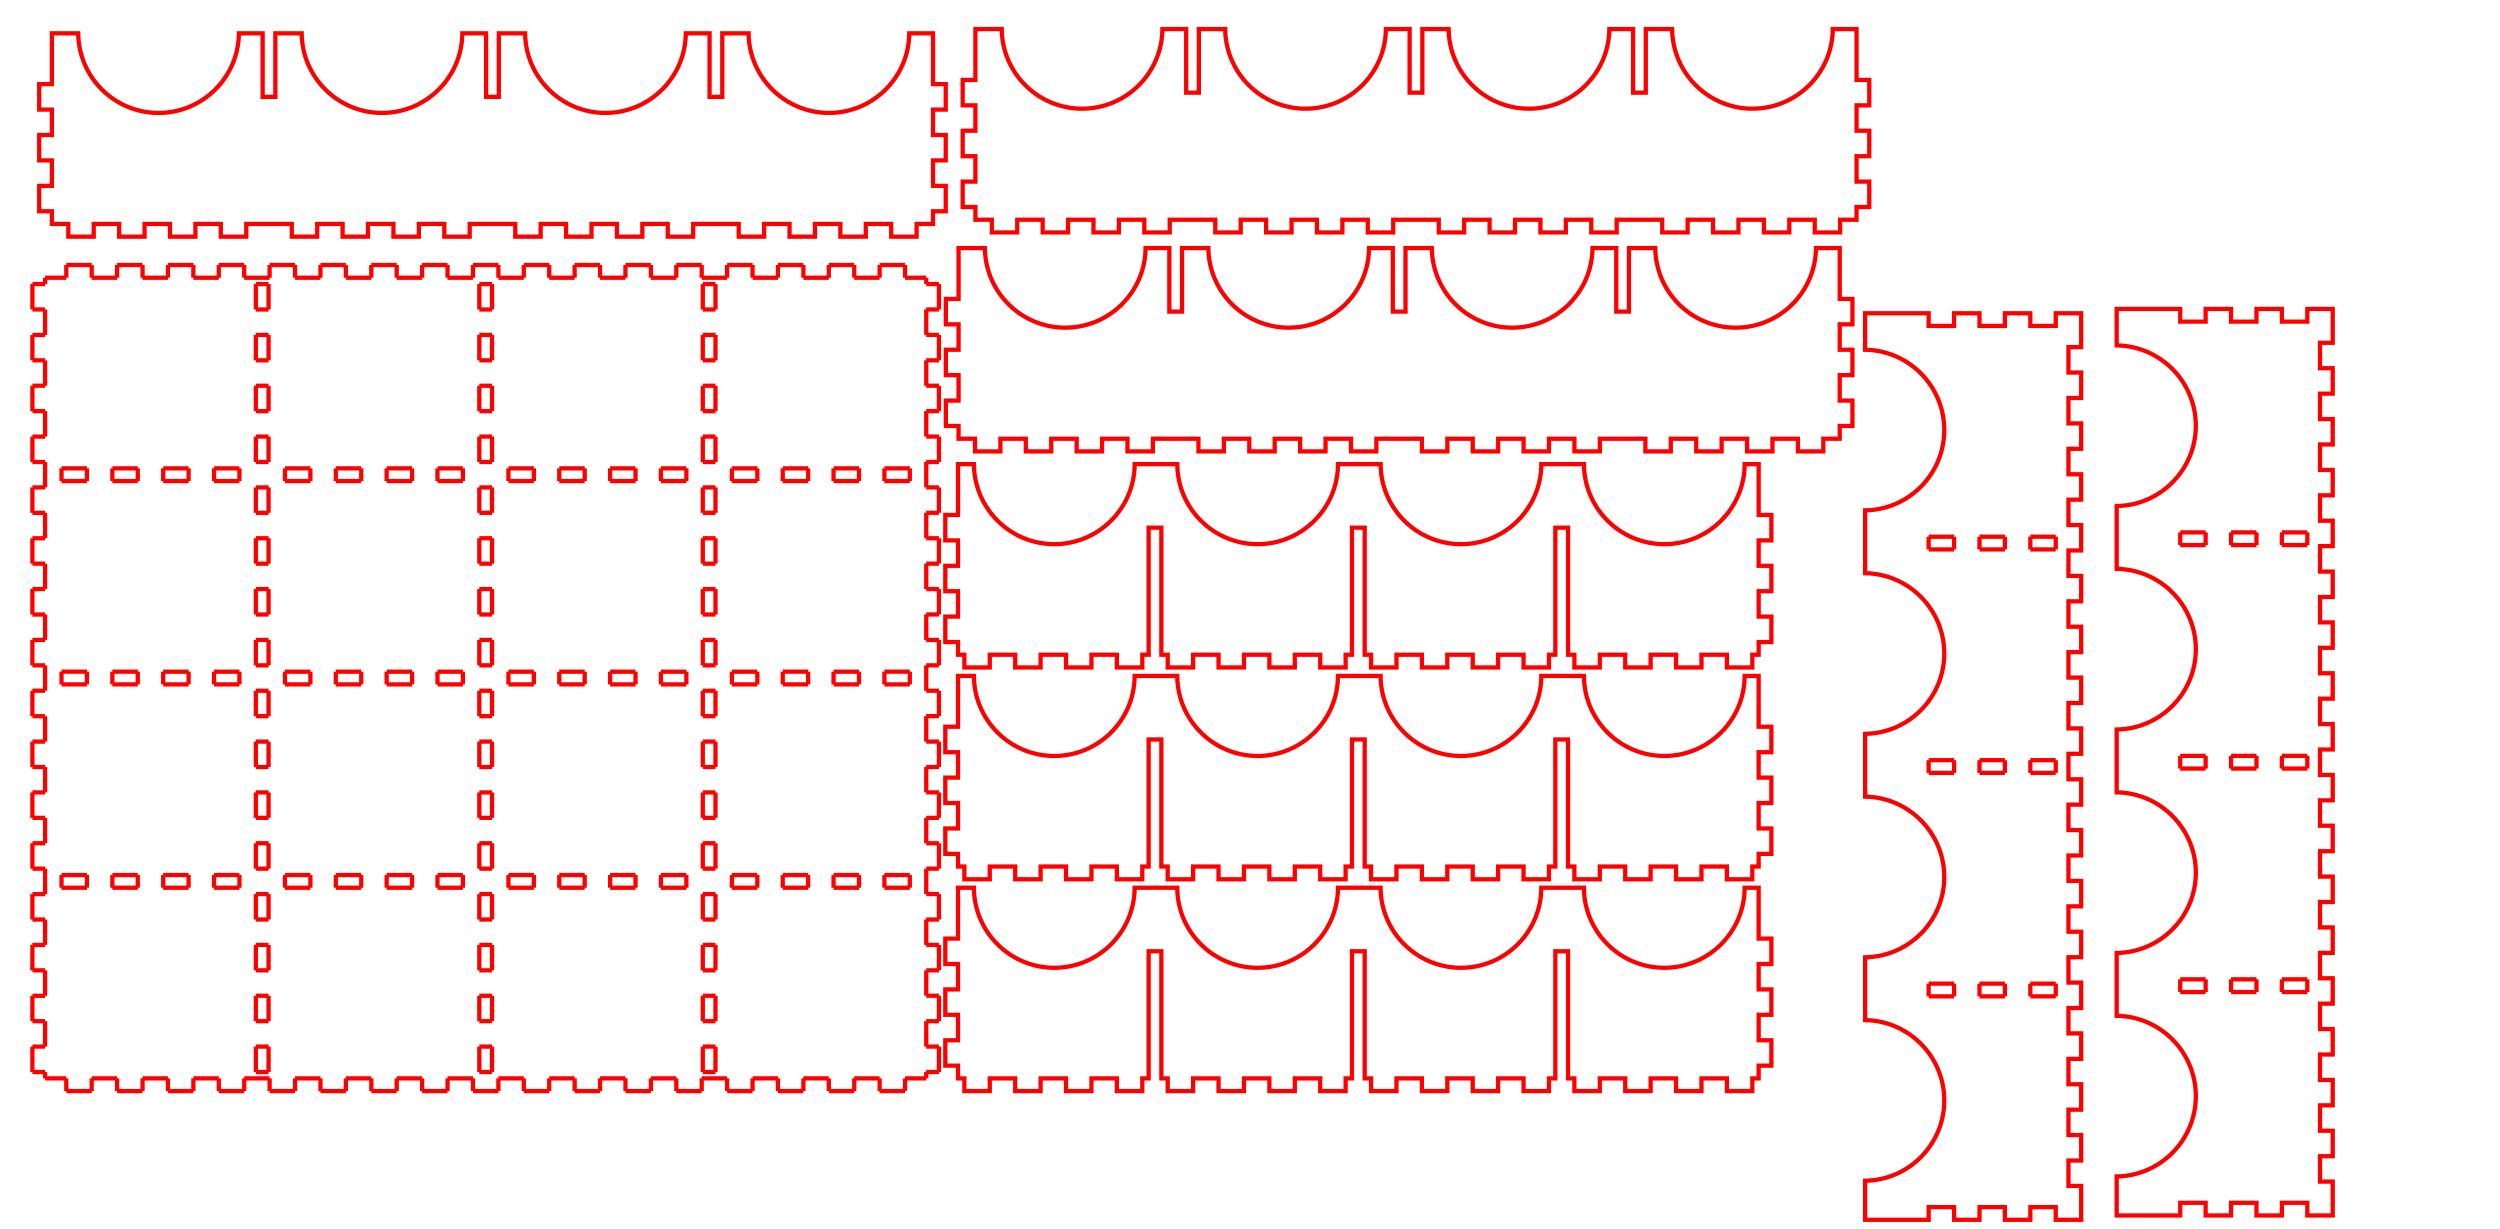 <?xml version="1.0" encoding="UTF-8" standalone="no"?>
<!-- Created with Inkscape (http://www.inkscape.org/) -->

<svg
   xmlns:dc="http://purl.org/dc/elements/1.1/"
   xmlns:cc="http://creativecommons.org/ns#"
   xmlns:rdf="http://www.w3.org/1999/02/22-rdf-syntax-ns#"
   xmlns:svg="http://www.w3.org/2000/svg"
   xmlns="http://www.w3.org/2000/svg"
   xmlns:sodipodi="http://sodipodi.sourceforge.net/DTD/sodipodi-0.dtd"
   xmlns:inkscape="http://www.inkscape.org/namespaces/inkscape"
   version="1.1"
   id="svg3979"
   xml:space="preserve"
   width="590mm"
   height="290mm"
   viewBox="0 0 2229.921 1096.063"
   sodipodi:docname="Print Part Extra 1.svg"
   inkscape:version="0.92.2 5c3e80d, 2017-08-06"><defs
     id="defs3983" /><sodipodi:namedview
     pagecolor="#ffffff"
     bordercolor="#666666"
     borderopacity="1"
     objecttolerance="10"
     gridtolerance="10"
     guidetolerance="10"
     inkscape:pageopacity="0"
     inkscape:pageshadow="2"
     inkscape:window-width="1440"
     inkscape:window-height="787"
     id="namedview3981"
     showgrid="false"
     units="mm"
     inkscape:zoom="0.3"
     inkscape:cx="1423.5153"
     inkscape:cy="334.69816"
     inkscape:window-x="0"
     inkscape:window-y="1"
     inkscape:window-maximized="1"
     inkscape:current-layer="g3987" /><g
     id="g3987"
     inkscape:groupmode="layer"
     inkscape:label="Print Part 1"
     transform="matrix(1.333,0,0,-1.333,0,1096.063)"><path
       inkscape:connector-curvature="0"
       id="path10386"
       d="m 1375.593,164.05 v 0 m 0,0 v -8.504 m 0,0 h -17.008 m 0,0 v 8.504 m 0,0 h 17.008"
       style="fill:none;stroke:#ff0000;stroke-width:2.854;stroke-linecap:butt;stroke-linejoin:miter;stroke-miterlimit:10;stroke-dasharray:none;stroke-opacity:1" /><path
       inkscape:connector-curvature="0"
       id="path10388"
       d="m 1341.577,164.05 v 0 m 0,0 v -8.504 m 0,0 h -17.008 m 0,0 v 8.504 m 0,0 h 17.008"
       style="fill:none;stroke:#ff0000;stroke-width:2.854;stroke-linecap:butt;stroke-linejoin:miter;stroke-miterlimit:10;stroke-dasharray:none;stroke-opacity:1" /><path
       inkscape:connector-curvature="0"
       id="path10390"
       d="m 1307.562,164.05 v 0 m 0,0 v -8.504 m 0,0 h -17.008 m 0,0 v 8.504 m 0,0 h 17.008"
       style="fill:none;stroke:#ff0000;stroke-width:2.854;stroke-linecap:butt;stroke-linejoin:miter;stroke-miterlimit:10;stroke-dasharray:none;stroke-opacity:1" /><path
       inkscape:connector-curvature="0"
       id="path10396"
       d="m 1375.593,313.578 v 0 m 0,0 v -8.504 m 0,0 h -17.008 m 0,0 v 8.504 m 0,0 h 17.008"
       style="fill:none;stroke:#ff0000;stroke-width:2.854;stroke-linecap:butt;stroke-linejoin:miter;stroke-miterlimit:10;stroke-dasharray:none;stroke-opacity:1" /><path
       inkscape:connector-curvature="0"
       id="path10398"
       d="m 1341.577,313.578 v 0 m 0,0 v -8.504 m 0,0 h -17.008 m 0,0 v 8.504 m 0,0 h 17.008"
       style="fill:none;stroke:#ff0000;stroke-width:2.854;stroke-linecap:butt;stroke-linejoin:miter;stroke-miterlimit:10;stroke-dasharray:none;stroke-opacity:1" /><path
       inkscape:connector-curvature="0"
       id="path10400"
       d="m 1307.562,313.578 v 0 m 0,0 v -8.504 m 0,0 h -17.008 m 0,0 v 8.504 m 0,0 h 17.008"
       style="fill:none;stroke:#ff0000;stroke-width:2.854;stroke-linecap:butt;stroke-linejoin:miter;stroke-miterlimit:10;stroke-dasharray:none;stroke-opacity:1" /><path
       inkscape:connector-curvature="0"
       id="path10406"
       d="m 1375.593,463.105 v 0 m 0,0 v -8.504 m 0,0 h -17.008 m 0,0 v 8.504 m 0,0 h 17.008"
       style="fill:none;stroke:#ff0000;stroke-width:2.854;stroke-linecap:butt;stroke-linejoin:miter;stroke-miterlimit:10;stroke-dasharray:none;stroke-opacity:1" /><path
       inkscape:connector-curvature="0"
       id="path10408"
       d="m 1341.577,463.105 v 0 m 0,0 v -8.504 m 0,0 h -17.008 m 0,0 v 8.504 m 0,0 h 17.008"
       style="fill:none;stroke:#ff0000;stroke-width:2.854;stroke-linecap:butt;stroke-linejoin:miter;stroke-miterlimit:10;stroke-dasharray:none;stroke-opacity:1" /><path
       inkscape:connector-curvature="0"
       id="path10410"
       d="m 1307.562,463.105 v 0 m 0,0 v -8.504 m 0,0 h -17.008 m 0,0 v 8.504 m 0,0 h 17.008"
       style="fill:none;stroke:#ff0000;stroke-width:2.854;stroke-linecap:butt;stroke-linejoin:miter;stroke-miterlimit:10;stroke-dasharray:none;stroke-opacity:1" /><path
       style="fill:none;stroke:#ff0000;stroke-width:2.854;stroke-linecap:butt;stroke-linejoin:miter;stroke-miterlimit:10;stroke-dasharray:none;stroke-opacity:1"
       d="m 1248.034,6.018 h 42.52 v 8.505 h 17.007 V 6.018 h 17.008 v 8.505 h 17.008 V 6.018 h 17.008 v 8.505 h 17.007 V 6.018 h 8.505 8.503 v 8.505 14.172 h -8.503 v 17.008 h 8.503 v 17.008 h -8.503 v 17.007 h 8.503 V 96.727 h -8.503 v 17.008 h 8.503 v 17.008 h -8.503 v 17.007 h 8.503 v 17.008 h -8.503 v 17.008 h 8.503 v 17.007 h -8.503 v 17.008 h 8.503 v 17.008 h -8.503 v 17.007 h 8.503 v 17.008 h -8.503 V 283.814 h 8.503 v 17.008 h -8.503 v 17.007 h 8.503 v 17.008 h -8.503 v 17.008 h 8.503 v 17.007 h -8.503 v 17.008 h 8.503 v 17.008 h -8.503 v 17.008 h 8.503 v 17.007 h -8.503 v 17.008 h 8.503 v 17.008 h -8.503 v 17.007 h 8.503 v 17.008 h -8.503 v 17.008 h 8.503 v 17.008 h -8.503 v 17.007 h 8.503 v 17.008 h -8.503 v 17.008 h 8.503 v 14.172 8.505 h -8.503 -8.505 v -8.505 h -17.007 v 8.505 h -17.008 v -8.505 h -17.008 v 8.505 h -17.008 v -8.505 h -17.007 v 8.505 h -42.52 l -3e-4,-24.409 c 29.37,-0.447 52.95,-24.373 52.969,-53.747 0,-29.377 -23.595,-53.31 -52.968,-53.757 l -3e-4,-42.023 c 29.37,-0.447 52.95,-24.373 52.969,-53.747 0,-29.378 -23.594,-53.311 -52.969,-53.758 v -42.023 c 29.369,-0.447 52.949,-24.372 52.969,-53.745 0,-29.378 -23.594,-53.311 -52.969,-53.758 v -42.023 c 29.37,-0.447 52.95,-24.373 52.969,-53.747 0,-29.378 -23.594,-53.311 -52.969,-53.758 z"
       id="path10416"
       inkscape:connector-curvature="0"
       sodipodi:nodetypes="ccccccccccccccccccccccccccccccccccccccccccccccccccccccccccccccccccccccccccccccccccccccccccccccccccccccccccccccccc" /><path
       inkscape:connector-curvature="0"
       id="path10418"
       d="m 179.708,104.919 v 0 m 0,0 h -8.504 m 0,0 v 17.008 m 0,0 h 8.504 m 0,0 v -17.008"
       style="fill:none;stroke:#ff0000;stroke-width:2.854;stroke-linecap:butt;stroke-linejoin:miter;stroke-miterlimit:10;stroke-dasharray:none;stroke-opacity:1" /><path
       inkscape:connector-curvature="0"
       id="path10420"
       d="m 179.708,138.934 v 0 m 0,0 h -8.504 m 0,0 v 17.008 m 0,0 h 8.504 m 0,0 v -17.008"
       style="fill:none;stroke:#ff0000;stroke-width:2.854;stroke-linecap:butt;stroke-linejoin:miter;stroke-miterlimit:10;stroke-dasharray:none;stroke-opacity:1" /><path
       inkscape:connector-curvature="0"
       id="path10422"
       d="m 179.708,172.95 v 0 m 0,0 h -8.504 m 0,0 v 17.008 m 0,0 h 8.504 m 0,0 v -17.008"
       style="fill:none;stroke:#ff0000;stroke-width:2.854;stroke-linecap:butt;stroke-linejoin:miter;stroke-miterlimit:10;stroke-dasharray:none;stroke-opacity:1" /><path
       inkscape:connector-curvature="0"
       id="path10424"
       d="m 179.708,206.966 v 0 m 0,0 h -8.504 m 0,0 v 17.008 m 0,0 h 8.504 m 0,0 v -17.008"
       style="fill:none;stroke:#ff0000;stroke-width:2.854;stroke-linecap:butt;stroke-linejoin:miter;stroke-miterlimit:10;stroke-dasharray:none;stroke-opacity:1" /><path
       inkscape:connector-curvature="0"
       id="path10426"
       d="m 179.708,240.982 v 0 m 0,0 h -8.504 m 0,0 v 17.008 m 0,0 h 8.504 m 0,0 v -17.008"
       style="fill:none;stroke:#ff0000;stroke-width:2.854;stroke-linecap:butt;stroke-linejoin:miter;stroke-miterlimit:10;stroke-dasharray:none;stroke-opacity:1" /><path
       inkscape:connector-curvature="0"
       id="path10428"
       d="m 179.708,274.997 v 0 m 0,0 h -8.504 m 0,0 v 17.008 m 0,0 h 8.504 m 0,0 v -17.008"
       style="fill:none;stroke:#ff0000;stroke-width:2.854;stroke-linecap:butt;stroke-linejoin:miter;stroke-miterlimit:10;stroke-dasharray:none;stroke-opacity:1" /><path
       inkscape:connector-curvature="0"
       id="path10430"
       d="m 179.708,309.013 v 0 m 0,0 h -8.504 m 0,0 v 17.008 m 0,0 h 8.504 m 0,0 v -17.008"
       style="fill:none;stroke:#ff0000;stroke-width:2.854;stroke-linecap:butt;stroke-linejoin:miter;stroke-miterlimit:10;stroke-dasharray:none;stroke-opacity:1" /><path
       inkscape:connector-curvature="0"
       id="path10432"
       d="m 179.708,343.029 v 0 m 0,0 h -8.504 m 0,0 v 17.008 m 0,0 h 8.504 m 0,0 V 343.029"
       style="fill:none;stroke:#ff0000;stroke-width:2.854;stroke-linecap:butt;stroke-linejoin:miter;stroke-miterlimit:10;stroke-dasharray:none;stroke-opacity:1" /><path
       inkscape:connector-curvature="0"
       id="path10434"
       d="m 179.708,377.045 v 0 m 0,0 h -8.504 m 0,0 v 17.008 m 0,0 h 8.504 m 0,0 v -17.008"
       style="fill:none;stroke:#ff0000;stroke-width:2.854;stroke-linecap:butt;stroke-linejoin:miter;stroke-miterlimit:10;stroke-dasharray:none;stroke-opacity:1" /><path
       inkscape:connector-curvature="0"
       id="path10436"
       d="m 179.708,411.06 v 0 m 0,0 h -8.504 m 0,0 v 17.008 m 0,0 h 8.504 m 0,0 V 411.06"
       style="fill:none;stroke:#ff0000;stroke-width:2.854;stroke-linecap:butt;stroke-linejoin:miter;stroke-miterlimit:10;stroke-dasharray:none;stroke-opacity:1" /><path
       inkscape:connector-curvature="0"
       id="path10438"
       d="m 179.708,445.076 v 0 m 0,0 h -8.504 m 0,0 v 17.008 m 0,0 h 8.504 m 0,0 v -17.008"
       style="fill:none;stroke:#ff0000;stroke-width:2.854;stroke-linecap:butt;stroke-linejoin:miter;stroke-miterlimit:10;stroke-dasharray:none;stroke-opacity:1" /><path
       inkscape:connector-curvature="0"
       id="path10440"
       d="m 179.708,479.092 v 0 m 0,0 h -8.504 m 0,0 v 17.008 m 0,0 h 8.504 m 0,0 V 479.092"
       style="fill:none;stroke:#ff0000;stroke-width:2.854;stroke-linecap:butt;stroke-linejoin:miter;stroke-miterlimit:10;stroke-dasharray:none;stroke-opacity:1" /><path
       inkscape:connector-curvature="0"
       id="path10442"
       d="m 179.708,513.108 v 0 m 0,0 h -8.504 m 0,0 v 17.008 m 0,0 h 8.504 m 0,0 v -17.008"
       style="fill:none;stroke:#ff0000;stroke-width:2.854;stroke-linecap:butt;stroke-linejoin:miter;stroke-miterlimit:10;stroke-dasharray:none;stroke-opacity:1" /><path
       inkscape:connector-curvature="0"
       id="path10444"
       d="m 179.708,547.123 v 0 m 0,0 h -8.504 m 0,0 v 17.008 m 0,0 h 8.504 m 0,0 v -17.008"
       style="fill:none;stroke:#ff0000;stroke-width:2.854;stroke-linecap:butt;stroke-linejoin:miter;stroke-miterlimit:10;stroke-dasharray:none;stroke-opacity:1" /><path
       inkscape:connector-curvature="0"
       id="path10446"
       d="m 179.708,581.139 v 0 m 0,0 h -8.504 m 0,0 v 17.008 m 0,0 h 8.504 m 0,0 v -17.008"
       style="fill:none;stroke:#ff0000;stroke-width:2.854;stroke-linecap:butt;stroke-linejoin:miter;stroke-miterlimit:10;stroke-dasharray:none;stroke-opacity:1" /><path
       inkscape:connector-curvature="0"
       id="path10448"
       d="m 179.708,615.155 v 0 m 0,0 h -8.504 m 0,0 v 17.008 m 0,0 h 8.504 m 0,0 v -17.008"
       style="fill:none;stroke:#ff0000;stroke-width:2.854;stroke-linecap:butt;stroke-linejoin:miter;stroke-miterlimit:10;stroke-dasharray:none;stroke-opacity:1" /><path
       inkscape:connector-curvature="0"
       id="path10450"
       d="m 329.236,104.919 v 0 m 0,0 h -8.504 m 0,0 v 17.008 m 0,0 h 8.504 m 0,0 v -17.008"
       style="fill:none;stroke:#ff0000;stroke-width:2.854;stroke-linecap:butt;stroke-linejoin:miter;stroke-miterlimit:10;stroke-dasharray:none;stroke-opacity:1" /><path
       inkscape:connector-curvature="0"
       id="path10452"
       d="m 329.236,138.934 v 0 m 0,0 h -8.504 m 0,0 v 17.008 m 0,0 h 8.504 m 0,0 v -17.008"
       style="fill:none;stroke:#ff0000;stroke-width:2.854;stroke-linecap:butt;stroke-linejoin:miter;stroke-miterlimit:10;stroke-dasharray:none;stroke-opacity:1" /><path
       inkscape:connector-curvature="0"
       id="path10454"
       d="m 329.236,172.95 v 0 m 0,0 h -8.504 m 0,0 v 17.008 m 0,0 h 8.504 m 0,0 v -17.008"
       style="fill:none;stroke:#ff0000;stroke-width:2.854;stroke-linecap:butt;stroke-linejoin:miter;stroke-miterlimit:10;stroke-dasharray:none;stroke-opacity:1" /><path
       inkscape:connector-curvature="0"
       id="path10456"
       d="m 329.236,206.966 v 0 m 0,0 h -8.504 m 0,0 v 17.008 m 0,0 h 8.504 m 0,0 v -17.008"
       style="fill:none;stroke:#ff0000;stroke-width:2.854;stroke-linecap:butt;stroke-linejoin:miter;stroke-miterlimit:10;stroke-dasharray:none;stroke-opacity:1" /><path
       inkscape:connector-curvature="0"
       id="path10458"
       d="m 329.236,240.982 v 0 m 0,0 h -8.504 m 0,0 v 17.008 m 0,0 h 8.504 m 0,0 v -17.008"
       style="fill:none;stroke:#ff0000;stroke-width:2.854;stroke-linecap:butt;stroke-linejoin:miter;stroke-miterlimit:10;stroke-dasharray:none;stroke-opacity:1" /><path
       inkscape:connector-curvature="0"
       id="path10460"
       d="m 329.236,274.997 v 0 m 0,0 h -8.504 m 0,0 v 17.008 m 0,0 h 8.504 m 0,0 v -17.008"
       style="fill:none;stroke:#ff0000;stroke-width:2.854;stroke-linecap:butt;stroke-linejoin:miter;stroke-miterlimit:10;stroke-dasharray:none;stroke-opacity:1" /><path
       inkscape:connector-curvature="0"
       id="path10462"
       d="m 329.236,309.013 v 0 m 0,0 h -8.504 m 0,0 v 17.008 m 0,0 h 8.504 m 0,0 v -17.008"
       style="fill:none;stroke:#ff0000;stroke-width:2.854;stroke-linecap:butt;stroke-linejoin:miter;stroke-miterlimit:10;stroke-dasharray:none;stroke-opacity:1" /><path
       inkscape:connector-curvature="0"
       id="path10464"
       d="m 329.236,343.029 v 0 m 0,0 h -8.504 m 0,0 v 17.008 m 0,0 h 8.504 m 0,0 V 343.029"
       style="fill:none;stroke:#ff0000;stroke-width:2.854;stroke-linecap:butt;stroke-linejoin:miter;stroke-miterlimit:10;stroke-dasharray:none;stroke-opacity:1" /><path
       inkscape:connector-curvature="0"
       id="path10466"
       d="m 329.236,377.045 v 0 m 0,0 h -8.504 m 0,0 v 17.008 m 0,0 h 8.504 m 0,0 v -17.008"
       style="fill:none;stroke:#ff0000;stroke-width:2.854;stroke-linecap:butt;stroke-linejoin:miter;stroke-miterlimit:10;stroke-dasharray:none;stroke-opacity:1" /><path
       inkscape:connector-curvature="0"
       id="path10468"
       d="m 329.236,411.06 v 0 m 0,0 h -8.504 m 0,0 v 17.008 m 0,0 h 8.504 m 0,0 V 411.06"
       style="fill:none;stroke:#ff0000;stroke-width:2.854;stroke-linecap:butt;stroke-linejoin:miter;stroke-miterlimit:10;stroke-dasharray:none;stroke-opacity:1" /><path
       inkscape:connector-curvature="0"
       id="path10470"
       d="m 329.236,445.076 v 0 m 0,0 h -8.504 m 0,0 v 17.008 m 0,0 h 8.504 m 0,0 v -17.008"
       style="fill:none;stroke:#ff0000;stroke-width:2.854;stroke-linecap:butt;stroke-linejoin:miter;stroke-miterlimit:10;stroke-dasharray:none;stroke-opacity:1" /><path
       inkscape:connector-curvature="0"
       id="path10472"
       d="m 329.236,479.092 v 0 m 0,0 h -8.504 m 0,0 v 17.008 m 0,0 h 8.504 m 0,0 V 479.092"
       style="fill:none;stroke:#ff0000;stroke-width:2.854;stroke-linecap:butt;stroke-linejoin:miter;stroke-miterlimit:10;stroke-dasharray:none;stroke-opacity:1" /><path
       inkscape:connector-curvature="0"
       id="path10474"
       d="m 329.236,513.108 v 0 m 0,0 h -8.504 m 0,0 v 17.008 m 0,0 h 8.504 m 0,0 v -17.008"
       style="fill:none;stroke:#ff0000;stroke-width:2.854;stroke-linecap:butt;stroke-linejoin:miter;stroke-miterlimit:10;stroke-dasharray:none;stroke-opacity:1" /><path
       inkscape:connector-curvature="0"
       id="path10476"
       d="m 329.236,547.123 v 0 m 0,0 h -8.504 m 0,0 v 17.008 m 0,0 h 8.504 m 0,0 v -17.008"
       style="fill:none;stroke:#ff0000;stroke-width:2.854;stroke-linecap:butt;stroke-linejoin:miter;stroke-miterlimit:10;stroke-dasharray:none;stroke-opacity:1" /><path
       inkscape:connector-curvature="0"
       id="path10478"
       d="m 329.236,581.139 v 0 m 0,0 h -8.504 m 0,0 v 17.008 m 0,0 h 8.504 m 0,0 v -17.008"
       style="fill:none;stroke:#ff0000;stroke-width:2.854;stroke-linecap:butt;stroke-linejoin:miter;stroke-miterlimit:10;stroke-dasharray:none;stroke-opacity:1" /><path
       inkscape:connector-curvature="0"
       id="path10480"
       d="m 329.236,615.155 v 0 m 0,0 h -8.504 m 0,0 v 17.008 m 0,0 h 8.504 m 0,0 v -17.008"
       style="fill:none;stroke:#ff0000;stroke-width:2.854;stroke-linecap:butt;stroke-linejoin:miter;stroke-miterlimit:10;stroke-dasharray:none;stroke-opacity:1" /><path
       inkscape:connector-curvature="0"
       id="path10482"
       d="m 478.764,104.919 v 0 m 0,0 h -8.504 m 0,0 v 17.008 m 0,0 h 8.504 m 0,0 v -17.008"
       style="fill:none;stroke:#ff0000;stroke-width:2.854;stroke-linecap:butt;stroke-linejoin:miter;stroke-miterlimit:10;stroke-dasharray:none;stroke-opacity:1" /><path
       inkscape:connector-curvature="0"
       id="path10484"
       d="m 478.764,138.934 v 0 m 0,0 h -8.504 m 0,0 v 17.008 m 0,0 h 8.504 m 0,0 v -17.008"
       style="fill:none;stroke:#ff0000;stroke-width:2.854;stroke-linecap:butt;stroke-linejoin:miter;stroke-miterlimit:10;stroke-dasharray:none;stroke-opacity:1" /><path
       inkscape:connector-curvature="0"
       id="path10486"
       d="m 478.764,172.95 v 0 m 0,0 h -8.504 m 0,0 v 17.008 m 0,0 h 8.504 m 0,0 v -17.008"
       style="fill:none;stroke:#ff0000;stroke-width:2.854;stroke-linecap:butt;stroke-linejoin:miter;stroke-miterlimit:10;stroke-dasharray:none;stroke-opacity:1" /><path
       inkscape:connector-curvature="0"
       id="path10488"
       d="m 478.764,206.966 v 0 m 0,0 h -8.504 m 0,0 v 17.008 m 0,0 h 8.504 m 0,0 v -17.008"
       style="fill:none;stroke:#ff0000;stroke-width:2.854;stroke-linecap:butt;stroke-linejoin:miter;stroke-miterlimit:10;stroke-dasharray:none;stroke-opacity:1" /><path
       inkscape:connector-curvature="0"
       id="path10490"
       d="m 478.764,240.982 v 0 m 0,0 h -8.504 m 0,0 v 17.008 m 0,0 h 8.504 m 0,0 v -17.008"
       style="fill:none;stroke:#ff0000;stroke-width:2.854;stroke-linecap:butt;stroke-linejoin:miter;stroke-miterlimit:10;stroke-dasharray:none;stroke-opacity:1" /><path
       inkscape:connector-curvature="0"
       id="path10492"
       d="m 478.764,274.997 v 0 m 0,0 h -8.504 m 0,0 v 17.008 m 0,0 h 8.504 m 0,0 v -17.008"
       style="fill:none;stroke:#ff0000;stroke-width:2.854;stroke-linecap:butt;stroke-linejoin:miter;stroke-miterlimit:10;stroke-dasharray:none;stroke-opacity:1" /><path
       inkscape:connector-curvature="0"
       id="path10494"
       d="m 478.764,309.013 v 0 m 0,0 h -8.504 m 0,0 v 17.008 m 0,0 h 8.504 m 0,0 v -17.008"
       style="fill:none;stroke:#ff0000;stroke-width:2.854;stroke-linecap:butt;stroke-linejoin:miter;stroke-miterlimit:10;stroke-dasharray:none;stroke-opacity:1" /><path
       inkscape:connector-curvature="0"
       id="path10496"
       d="m 478.764,343.029 v 0 m 0,0 h -8.504 m 0,0 v 17.008 m 0,0 h 8.504 m 0,0 V 343.029"
       style="fill:none;stroke:#ff0000;stroke-width:2.854;stroke-linecap:butt;stroke-linejoin:miter;stroke-miterlimit:10;stroke-dasharray:none;stroke-opacity:1" /><path
       inkscape:connector-curvature="0"
       id="path10498"
       d="m 478.764,377.045 v 0 m 0,0 h -8.504 m 0,0 v 17.008 m 0,0 h 8.504 m 0,0 v -17.008"
       style="fill:none;stroke:#ff0000;stroke-width:2.854;stroke-linecap:butt;stroke-linejoin:miter;stroke-miterlimit:10;stroke-dasharray:none;stroke-opacity:1" /><path
       inkscape:connector-curvature="0"
       id="path10500"
       d="m 478.764,411.06 v 0 m 0,0 h -8.504 m 0,0 v 17.008 m 0,0 h 8.504 m 0,0 V 411.06"
       style="fill:none;stroke:#ff0000;stroke-width:2.854;stroke-linecap:butt;stroke-linejoin:miter;stroke-miterlimit:10;stroke-dasharray:none;stroke-opacity:1" /><path
       inkscape:connector-curvature="0"
       id="path10502"
       d="m 478.764,445.076 v 0 m 0,0 h -8.504 m 0,0 v 17.008 m 0,0 h 8.504 m 0,0 v -17.008"
       style="fill:none;stroke:#ff0000;stroke-width:2.854;stroke-linecap:butt;stroke-linejoin:miter;stroke-miterlimit:10;stroke-dasharray:none;stroke-opacity:1" /><path
       inkscape:connector-curvature="0"
       id="path10504"
       d="m 478.764,479.092 v 0 m 0,0 h -8.504 m 0,0 v 17.008 m 0,0 h 8.504 m 0,0 V 479.092"
       style="fill:none;stroke:#ff0000;stroke-width:2.854;stroke-linecap:butt;stroke-linejoin:miter;stroke-miterlimit:10;stroke-dasharray:none;stroke-opacity:1" /><path
       inkscape:connector-curvature="0"
       id="path10506"
       d="m 478.764,513.108 v 0 m 0,0 h -8.504 m 0,0 v 17.008 m 0,0 h 8.504 m 0,0 v -17.008"
       style="fill:none;stroke:#ff0000;stroke-width:2.854;stroke-linecap:butt;stroke-linejoin:miter;stroke-miterlimit:10;stroke-dasharray:none;stroke-opacity:1" /><path
       inkscape:connector-curvature="0"
       id="path10508"
       d="m 478.764,547.123 v 0 m 0,0 h -8.504 m 0,0 v 17.008 m 0,0 h 8.504 m 0,0 v -17.008"
       style="fill:none;stroke:#ff0000;stroke-width:2.854;stroke-linecap:butt;stroke-linejoin:miter;stroke-miterlimit:10;stroke-dasharray:none;stroke-opacity:1" /><path
       inkscape:connector-curvature="0"
       id="path10510"
       d="m 478.764,581.139 v 0 m 0,0 h -8.504 m 0,0 v 17.008 m 0,0 h 8.504 m 0,0 v -17.008"
       style="fill:none;stroke:#ff0000;stroke-width:2.854;stroke-linecap:butt;stroke-linejoin:miter;stroke-miterlimit:10;stroke-dasharray:none;stroke-opacity:1" /><path
       inkscape:connector-curvature="0"
       id="path10512"
       d="m 478.764,615.155 v 0 m 0,0 h -8.504 m 0,0 v 17.008 m 0,0 h 8.504 m 0,0 v -17.008"
       style="fill:none;stroke:#ff0000;stroke-width:2.854;stroke-linecap:butt;stroke-linejoin:miter;stroke-miterlimit:10;stroke-dasharray:none;stroke-opacity:1" /><path
       inkscape:connector-curvature="0"
       id="path10514"
       d="m 30.181,100.667 h 14.173 m 0,0 v 0 m 0,0 v -8.504 m 0,0 h 17.008 m 0,0 v 8.504 m 0,0 h 17.008 m 0,0 v 0 m 0,0 v -8.504 m 0,0 H 95.378 m 0,0 v 8.504 m 0,0 h 17.008 m 0,0 v 0 m 0,0 v -8.504 m 0,0 h 17.008 m 0,0 v 8.504 m 0,0 h 17.008 m 0,0 v 0 m 0,0 v -8.504 m 0,0 h 17.008 m 0,0 v 8.504 m 0,0 h 17.008 m 0,0 v 0 m 0,0 v -8.504 m 0,0 h 17.008 m 0,0 v 8.504 m 0,0 h 17.008 m 0,0 v 0 m 0,0 v -8.504 m 0,0 h 17.008 m 0,0 v 8.504 m 0,0 h 17.008 m 0,0 v 0 m 0,0 v -8.504 m 0,0 h 17.008 m 0,0 v 8.504 m 0,0 h 17.008 m 0,0 v 0 m 0,0 v -8.504 m 0,0 h 17.008 m 0,0 v 8.504 m 0,0 h 17.008 m 0,0 v 0 m 0,0 v -8.504 m 0,0 h 17.008 m 0,0 v 8.504 m 0,0 h 17.008 m 0,0 v 0 m 0,0 v -8.504 m 0,0 h 17.008 m 0,0 v 8.504 m 0,0 h 17.008 m 0,0 v 0 m 0,0 v -8.504 m 0,0 h 17.008 m 0,0 v 8.504 m 0,0 h 17.008 m 0,0 v 0 m 0,0 v -8.504 m 0,0 h 17.008 m 0,0 v 8.504 m 0,0 h 17.008 m 0,0 v 0 m 0,0 v -8.504 m 0,0 H 469.551 m 0,0 v 8.504 m 0,0 h 17.008 m 0,0 v 0 m 0,0 v -8.504 m 0,0 h 17.008 m 0,0 v 8.504 m 0,0 h 17.008 m 0,0 v 0 m 0,0 v -8.504 m 0,0 h 17.008 m 0,0 v 8.504 m 0,0 h 17.008 m 0,0 v 0 m 0,0 v -8.504 m 0,0 h 17.008 m 0,0 v 8.504 m 0,0 h 17.008 m 0,0 v 0 m 0,0 v -8.504 m 0,0 H 605.614 m 0,0 v 8.504 m 0,0 h 14.173 m 0,0 v 0 m 0,0 v 0 m 0,131.811"
       style="fill:none;stroke:#ff0000;stroke-width:2.854;stroke-linecap:butt;stroke-linejoin:miter;stroke-miterlimit:10;stroke-dasharray:none;stroke-opacity:1" /><path
       inkscape:connector-curvature="0"
       id="path10516"
       d="m 608.803,236.73 v 0 m 0,0 v -8.504 m 0,0 H 591.795 m 0,0 v 8.504 m 0,0 h 17.008"
       style="fill:none;stroke:#ff0000;stroke-width:2.854;stroke-linecap:butt;stroke-linejoin:miter;stroke-miterlimit:10;stroke-dasharray:none;stroke-opacity:1" /><path
       inkscape:connector-curvature="0"
       id="path10518"
       d="m 574.787,236.73 v 0 m 0,0 v -8.504 m 0,0 h -17.008 m 0,0 v 8.504 m 0,0 h 17.008"
       style="fill:none;stroke:#ff0000;stroke-width:2.854;stroke-linecap:butt;stroke-linejoin:miter;stroke-miterlimit:10;stroke-dasharray:none;stroke-opacity:1" /><path
       inkscape:connector-curvature="0"
       id="path10520"
       d="m 540.771,236.73 v 0 m 0,0 v -8.504 m 0,0 H 523.764 m 0,0 v 8.504 m 0,0 h 17.008"
       style="fill:none;stroke:#ff0000;stroke-width:2.854;stroke-linecap:butt;stroke-linejoin:miter;stroke-miterlimit:10;stroke-dasharray:none;stroke-opacity:1" /><path
       inkscape:connector-curvature="0"
       id="path10522"
       d="m 506.756,236.73 v 0 m 0,0 v -8.504 m 0,0 h -17.008 m 0,0 v 8.504 m 0,0 h 17.008"
       style="fill:none;stroke:#ff0000;stroke-width:2.854;stroke-linecap:butt;stroke-linejoin:miter;stroke-miterlimit:10;stroke-dasharray:none;stroke-opacity:1" /><path
       inkscape:connector-curvature="0"
       id="path10524"
       d="m 459.275,236.73 v 0 m 0,0 v -8.504 m 0,0 h -17.008 m 0,0 v 8.504 m 0,0 h 17.008"
       style="fill:none;stroke:#ff0000;stroke-width:2.854;stroke-linecap:butt;stroke-linejoin:miter;stroke-miterlimit:10;stroke-dasharray:none;stroke-opacity:1" /><path
       inkscape:connector-curvature="0"
       id="path10526"
       d="m 425.26,236.73 v 0 m 0,0 v -8.504 m 0,0 h -17.008 m 0,0 v 8.504 m 0,0 h 17.008"
       style="fill:none;stroke:#ff0000;stroke-width:2.854;stroke-linecap:butt;stroke-linejoin:miter;stroke-miterlimit:10;stroke-dasharray:none;stroke-opacity:1" /><path
       inkscape:connector-curvature="0"
       id="path10528"
       d="m 391.244,236.73 v 0 m 0,0 v -8.504 m 0,0 h -17.008 m 0,0 v 8.504 m 0,0 h 17.008"
       style="fill:none;stroke:#ff0000;stroke-width:2.854;stroke-linecap:butt;stroke-linejoin:miter;stroke-miterlimit:10;stroke-dasharray:none;stroke-opacity:1" /><path
       inkscape:connector-curvature="0"
       id="path10530"
       d="m 357.228,236.73 v 0 m 0,0 v -8.504 m 0,0 h -17.008 m 0,0 v 8.504 m 0,0 h 17.008"
       style="fill:none;stroke:#ff0000;stroke-width:2.854;stroke-linecap:butt;stroke-linejoin:miter;stroke-miterlimit:10;stroke-dasharray:none;stroke-opacity:1" /><path
       inkscape:connector-curvature="0"
       id="path10532"
       d="m 309.748,236.73 v 0 m 0,0 v -8.504 m 0,0 h -17.008 m 0,0 v 8.504 m 0,0 h 17.008"
       style="fill:none;stroke:#ff0000;stroke-width:2.854;stroke-linecap:butt;stroke-linejoin:miter;stroke-miterlimit:10;stroke-dasharray:none;stroke-opacity:1" /><path
       inkscape:connector-curvature="0"
       id="path10534"
       d="m 275.732,236.73 v 0 m 0,0 v -8.504 m 0,0 h -17.008 m 0,0 v 8.504 m 0,0 h 17.008"
       style="fill:none;stroke:#ff0000;stroke-width:2.854;stroke-linecap:butt;stroke-linejoin:miter;stroke-miterlimit:10;stroke-dasharray:none;stroke-opacity:1" /><path
       inkscape:connector-curvature="0"
       id="path10536"
       d="m 241.716,236.73 v 0 m 0,0 v -8.504 m 0,0 h -17.008 m 0,0 v 8.504 m 0,0 h 17.008"
       style="fill:none;stroke:#ff0000;stroke-width:2.854;stroke-linecap:butt;stroke-linejoin:miter;stroke-miterlimit:10;stroke-dasharray:none;stroke-opacity:1" /><path
       inkscape:connector-curvature="0"
       id="path10538"
       d="m 207.701,236.73 v 0 m 0,0 v -8.504 m 0,0 h -17.008 m 0,0 v 8.504 m 0,0 h 17.008"
       style="fill:none;stroke:#ff0000;stroke-width:2.854;stroke-linecap:butt;stroke-linejoin:miter;stroke-miterlimit:10;stroke-dasharray:none;stroke-opacity:1" /><path
       inkscape:connector-curvature="0"
       id="path10540"
       d="m 160.22,236.73 v 0 m 0,0 v -8.504 m 0,0 h -17.008 m 0,0 v 8.504 m 0,0 h 17.008"
       style="fill:none;stroke:#ff0000;stroke-width:2.854;stroke-linecap:butt;stroke-linejoin:miter;stroke-miterlimit:10;stroke-dasharray:none;stroke-opacity:1" /><path
       inkscape:connector-curvature="0"
       id="path10542"
       d="m 126.205,236.73 v 0 m 0,0 v -8.504 m 0,0 h -17.008 m 0,0 v 8.504 m 0,0 h 17.008"
       style="fill:none;stroke:#ff0000;stroke-width:2.854;stroke-linecap:butt;stroke-linejoin:miter;stroke-miterlimit:10;stroke-dasharray:none;stroke-opacity:1" /><path
       inkscape:connector-curvature="0"
       id="path10544"
       d="m 92.189,236.73 v 0 m 0,0 v -8.504 m 0,0 H 75.181 m 0,0 v 8.504 m 0,0 h 17.008"
       style="fill:none;stroke:#ff0000;stroke-width:2.854;stroke-linecap:butt;stroke-linejoin:miter;stroke-miterlimit:10;stroke-dasharray:none;stroke-opacity:1" /><path
       inkscape:connector-curvature="0"
       id="path10546"
       d="m 58.173,236.73 v 0 m 0,0 v -8.504 m 0,0 H 41.165 m 0,0 v 8.504 m 0,0 h 17.008"
       style="fill:none;stroke:#ff0000;stroke-width:2.854;stroke-linecap:butt;stroke-linejoin:miter;stroke-miterlimit:10;stroke-dasharray:none;stroke-opacity:1" /><path
       inkscape:connector-curvature="0"
       id="path10548"
       d="m 608.803,372.793 v 0 m 0,0 v -8.504 m 0,0 H 591.795 m 0,0 v 8.504 m 0,0 h 17.008"
       style="fill:none;stroke:#ff0000;stroke-width:2.854;stroke-linecap:butt;stroke-linejoin:miter;stroke-miterlimit:10;stroke-dasharray:none;stroke-opacity:1" /><path
       inkscape:connector-curvature="0"
       id="path10550"
       d="m 574.787,372.793 v 0 m 0,0 v -8.504 m 0,0 h -17.008 m 0,0 v 8.504 m 0,0 h 17.008"
       style="fill:none;stroke:#ff0000;stroke-width:2.854;stroke-linecap:butt;stroke-linejoin:miter;stroke-miterlimit:10;stroke-dasharray:none;stroke-opacity:1" /><path
       inkscape:connector-curvature="0"
       id="path10552"
       d="m 540.771,372.793 v 0 m 0,0 v -8.504 m 0,0 H 523.764 m 0,0 v 8.504 m 0,0 h 17.008"
       style="fill:none;stroke:#ff0000;stroke-width:2.854;stroke-linecap:butt;stroke-linejoin:miter;stroke-miterlimit:10;stroke-dasharray:none;stroke-opacity:1" /><path
       inkscape:connector-curvature="0"
       id="path10554"
       d="m 506.756,372.793 v 0 m 0,0 v -8.504 m 0,0 h -17.008 m 0,0 v 8.504 m 0,0 h 17.008"
       style="fill:none;stroke:#ff0000;stroke-width:2.854;stroke-linecap:butt;stroke-linejoin:miter;stroke-miterlimit:10;stroke-dasharray:none;stroke-opacity:1" /><path
       inkscape:connector-curvature="0"
       id="path10556"
       d="m 459.275,372.793 v 0 m 0,0 v -8.504 m 0,0 h -17.008 m 0,0 v 8.504 m 0,0 h 17.008"
       style="fill:none;stroke:#ff0000;stroke-width:2.854;stroke-linecap:butt;stroke-linejoin:miter;stroke-miterlimit:10;stroke-dasharray:none;stroke-opacity:1" /><path
       inkscape:connector-curvature="0"
       id="path10558"
       d="m 425.26,372.793 v 0 m 0,0 v -8.504 m 0,0 h -17.008 m 0,0 v 8.504 m 0,0 h 17.008"
       style="fill:none;stroke:#ff0000;stroke-width:2.854;stroke-linecap:butt;stroke-linejoin:miter;stroke-miterlimit:10;stroke-dasharray:none;stroke-opacity:1" /><path
       inkscape:connector-curvature="0"
       id="path10560"
       d="m 391.244,372.793 v 0 m 0,0 v -8.504 m 0,0 h -17.008 m 0,0 v 8.504 m 0,0 h 17.008"
       style="fill:none;stroke:#ff0000;stroke-width:2.854;stroke-linecap:butt;stroke-linejoin:miter;stroke-miterlimit:10;stroke-dasharray:none;stroke-opacity:1" /><path
       inkscape:connector-curvature="0"
       id="path10562"
       d="m 357.228,372.793 v 0 m 0,0 v -8.504 m 0,0 h -17.008 m 0,0 v 8.504 m 0,0 h 17.008"
       style="fill:none;stroke:#ff0000;stroke-width:2.854;stroke-linecap:butt;stroke-linejoin:miter;stroke-miterlimit:10;stroke-dasharray:none;stroke-opacity:1" /><path
       inkscape:connector-curvature="0"
       id="path10564"
       d="m 309.748,372.793 v 0 m 0,0 v -8.504 m 0,0 h -17.008 m 0,0 v 8.504 m 0,0 h 17.008"
       style="fill:none;stroke:#ff0000;stroke-width:2.854;stroke-linecap:butt;stroke-linejoin:miter;stroke-miterlimit:10;stroke-dasharray:none;stroke-opacity:1" /><path
       inkscape:connector-curvature="0"
       id="path10566"
       d="m 275.732,372.793 v 0 m 0,0 v -8.504 m 0,0 h -17.008 m 0,0 v 8.504 m 0,0 h 17.008"
       style="fill:none;stroke:#ff0000;stroke-width:2.854;stroke-linecap:butt;stroke-linejoin:miter;stroke-miterlimit:10;stroke-dasharray:none;stroke-opacity:1" /><path
       inkscape:connector-curvature="0"
       id="path10568"
       d="m 241.716,372.793 v 0 m 0,0 v -8.504 m 0,0 h -17.008 m 0,0 v 8.504 m 0,0 h 17.008"
       style="fill:none;stroke:#ff0000;stroke-width:2.854;stroke-linecap:butt;stroke-linejoin:miter;stroke-miterlimit:10;stroke-dasharray:none;stroke-opacity:1" /><path
       inkscape:connector-curvature="0"
       id="path10570"
       d="m 207.701,372.793 v 0 m 0,0 v -8.504 m 0,0 h -17.008 m 0,0 v 8.504 m 0,0 h 17.008"
       style="fill:none;stroke:#ff0000;stroke-width:2.854;stroke-linecap:butt;stroke-linejoin:miter;stroke-miterlimit:10;stroke-dasharray:none;stroke-opacity:1" /><path
       inkscape:connector-curvature="0"
       id="path10572"
       d="m 160.22,372.793 v 0 m 0,0 v -8.504 m 0,0 h -17.008 m 0,0 v 8.504 m 0,0 h 17.008"
       style="fill:none;stroke:#ff0000;stroke-width:2.854;stroke-linecap:butt;stroke-linejoin:miter;stroke-miterlimit:10;stroke-dasharray:none;stroke-opacity:1" /><path
       inkscape:connector-curvature="0"
       id="path10574"
       d="m 126.205,372.793 v 0 m 0,0 v -8.504 m 0,0 h -17.008 m 0,0 v 8.504 m 0,0 h 17.008"
       style="fill:none;stroke:#ff0000;stroke-width:2.854;stroke-linecap:butt;stroke-linejoin:miter;stroke-miterlimit:10;stroke-dasharray:none;stroke-opacity:1" /><path
       inkscape:connector-curvature="0"
       id="path10576"
       d="m 92.189,372.793 v 0 m 0,0 v -8.504 m 0,0 H 75.181 m 0,0 v 8.504 m 0,0 h 17.008"
       style="fill:none;stroke:#ff0000;stroke-width:2.854;stroke-linecap:butt;stroke-linejoin:miter;stroke-miterlimit:10;stroke-dasharray:none;stroke-opacity:1" /><path
       inkscape:connector-curvature="0"
       id="path10578"
       d="m 58.173,372.793 v 0 m 0,0 v -8.504 m 0,0 H 41.165 m 0,0 v 8.504 m 0,0 h 17.008"
       style="fill:none;stroke:#ff0000;stroke-width:2.854;stroke-linecap:butt;stroke-linejoin:miter;stroke-miterlimit:10;stroke-dasharray:none;stroke-opacity:1" /><path
       inkscape:connector-curvature="0"
       id="path10580"
       d="m 608.803,508.856 v 0 m 0,0 v -8.504 m 0,0 H 591.795 m 0,0 v 8.504 m 0,0 h 17.008"
       style="fill:none;stroke:#ff0000;stroke-width:2.854;stroke-linecap:butt;stroke-linejoin:miter;stroke-miterlimit:10;stroke-dasharray:none;stroke-opacity:1" /><path
       inkscape:connector-curvature="0"
       id="path10582"
       d="m 574.787,508.856 v 0 m 0,0 v -8.504 m 0,0 h -17.008 m 0,0 v 8.504 m 0,0 h 17.008"
       style="fill:none;stroke:#ff0000;stroke-width:2.854;stroke-linecap:butt;stroke-linejoin:miter;stroke-miterlimit:10;stroke-dasharray:none;stroke-opacity:1" /><path
       inkscape:connector-curvature="0"
       id="path10584"
       d="m 540.771,508.856 v 0 m 0,0 v -8.504 m 0,0 H 523.764 m 0,0 v 8.504 m 0,0 h 17.008"
       style="fill:none;stroke:#ff0000;stroke-width:2.854;stroke-linecap:butt;stroke-linejoin:miter;stroke-miterlimit:10;stroke-dasharray:none;stroke-opacity:1" /><path
       inkscape:connector-curvature="0"
       id="path10586"
       d="m 506.756,508.856 v 0 m 0,0 v -8.504 m 0,0 h -17.008 m 0,0 v 8.504 m 0,0 h 17.008"
       style="fill:none;stroke:#ff0000;stroke-width:2.854;stroke-linecap:butt;stroke-linejoin:miter;stroke-miterlimit:10;stroke-dasharray:none;stroke-opacity:1" /><path
       inkscape:connector-curvature="0"
       id="path10588"
       d="m 459.275,508.856 v 0 m 0,0 v -8.504 m 0,0 h -17.008 m 0,0 v 8.504 m 0,0 h 17.008"
       style="fill:none;stroke:#ff0000;stroke-width:2.854;stroke-linecap:butt;stroke-linejoin:miter;stroke-miterlimit:10;stroke-dasharray:none;stroke-opacity:1" /><path
       inkscape:connector-curvature="0"
       id="path10590"
       d="m 425.26,508.856 v 0 m 0,0 v -8.504 m 0,0 h -17.008 m 0,0 v 8.504 m 0,0 h 17.008"
       style="fill:none;stroke:#ff0000;stroke-width:2.854;stroke-linecap:butt;stroke-linejoin:miter;stroke-miterlimit:10;stroke-dasharray:none;stroke-opacity:1" /><path
       inkscape:connector-curvature="0"
       id="path10592"
       d="m 391.244,508.856 v 0 m 0,0 v -8.504 m 0,0 h -17.008 m 0,0 v 8.504 m 0,0 h 17.008"
       style="fill:none;stroke:#ff0000;stroke-width:2.854;stroke-linecap:butt;stroke-linejoin:miter;stroke-miterlimit:10;stroke-dasharray:none;stroke-opacity:1" /><path
       inkscape:connector-curvature="0"
       id="path10594"
       d="m 357.228,508.856 v 0 m 0,0 v -8.504 m 0,0 h -17.008 m 0,0 v 8.504 m 0,0 h 17.008"
       style="fill:none;stroke:#ff0000;stroke-width:2.854;stroke-linecap:butt;stroke-linejoin:miter;stroke-miterlimit:10;stroke-dasharray:none;stroke-opacity:1" /><path
       inkscape:connector-curvature="0"
       id="path10596"
       d="m 309.748,508.856 v 0 m 0,0 v -8.504 m 0,0 h -17.008 m 0,0 v 8.504 m 0,0 h 17.008"
       style="fill:none;stroke:#ff0000;stroke-width:2.854;stroke-linecap:butt;stroke-linejoin:miter;stroke-miterlimit:10;stroke-dasharray:none;stroke-opacity:1" /><path
       inkscape:connector-curvature="0"
       id="path10598"
       d="m 275.732,508.856 v 0 m 0,0 v -8.504 m 0,0 h -17.008 m 0,0 v 8.504 m 0,0 h 17.008"
       style="fill:none;stroke:#ff0000;stroke-width:2.854;stroke-linecap:butt;stroke-linejoin:miter;stroke-miterlimit:10;stroke-dasharray:none;stroke-opacity:1" /><path
       inkscape:connector-curvature="0"
       id="path10600"
       d="m 241.716,508.856 v 0 m 0,0 v -8.504 m 0,0 h -17.008 m 0,0 v 8.504 m 0,0 h 17.008"
       style="fill:none;stroke:#ff0000;stroke-width:2.854;stroke-linecap:butt;stroke-linejoin:miter;stroke-miterlimit:10;stroke-dasharray:none;stroke-opacity:1" /><path
       inkscape:connector-curvature="0"
       id="path10602"
       d="m 207.701,508.856 v 0 m 0,0 v -8.504 m 0,0 h -17.008 m 0,0 v 8.504 m 0,0 h 17.008"
       style="fill:none;stroke:#ff0000;stroke-width:2.854;stroke-linecap:butt;stroke-linejoin:miter;stroke-miterlimit:10;stroke-dasharray:none;stroke-opacity:1" /><path
       inkscape:connector-curvature="0"
       id="path10604"
       d="m 160.22,508.856 v 0 m 0,0 v -8.504 m 0,0 h -17.008 m 0,0 v 8.504 m 0,0 h 17.008"
       style="fill:none;stroke:#ff0000;stroke-width:2.854;stroke-linecap:butt;stroke-linejoin:miter;stroke-miterlimit:10;stroke-dasharray:none;stroke-opacity:1" /><path
       inkscape:connector-curvature="0"
       id="path10606"
       d="m 126.205,508.856 v 0 m 0,0 v -8.504 m 0,0 h -17.008 m 0,0 v 8.504 m 0,0 h 17.008"
       style="fill:none;stroke:#ff0000;stroke-width:2.854;stroke-linecap:butt;stroke-linejoin:miter;stroke-miterlimit:10;stroke-dasharray:none;stroke-opacity:1" /><path
       inkscape:connector-curvature="0"
       id="path10608"
       d="m 92.189,508.856 v 0 m 0,0 v -8.504 m 0,0 H 75.181 m 0,0 v 8.504 m 0,0 h 17.008"
       style="fill:none;stroke:#ff0000;stroke-width:2.854;stroke-linecap:butt;stroke-linejoin:miter;stroke-miterlimit:10;stroke-dasharray:none;stroke-opacity:1" /><path
       inkscape:connector-curvature="0"
       id="path10610"
       d="m 58.173,508.856 v 0 m 0,0 v -8.504 m 0,0 H 41.165 m 0,0 v 8.504 m 0,0 h 17.008"
       style="fill:none;stroke:#ff0000;stroke-width:2.854;stroke-linecap:butt;stroke-linejoin:miter;stroke-miterlimit:10;stroke-dasharray:none;stroke-opacity:1" /><path
       inkscape:connector-curvature="0"
       id="path10612"
       d="m 619.787,100.667 v 4.252 m 0,0 v 0 m 0,0 h 8.504 m 0,0 v 17.008 m 0,0 h -8.504 m 0,0 v 17.008 m 0,0 v 0 m 0,0 h 8.504 m 0,0 v 17.008 m 0,0 h -8.504 m 0,0 v 17.008 m 0,0 v 0 m 0,0 h 8.504 m 0,0 v 17.008 m 0,0 h -8.504 m 0,0 v 17.008 m 0,0 v 0 m 0,0 h 8.504 m 0,0 v 17.008 m 0,0 h -8.504 m 0,0 v 17.008 m 0,0 v 0 m 0,0 h 8.504 m 0,0 v 17.008 m 0,0 h -8.504 m 0,0 v 17.008 m 0,0 v 0 m 0,0 h 8.504 m 0,0 v 17.008 m 0,0 h -8.504 m 0,0 v 17.008 m 0,0 v 0 m 0,0 h 8.504 m 0,0 v 17.008 m 0,0 h -8.504 m 0,0 v 17.008 m 0,0 v 0 m 0,0 h 8.504 m 0,0 v 17.008 m 0,0 h -8.504 m 0,0 v 17.008 m 0,0 v 0 m 0,0 h 8.504 m 0,0 v 17.008 m 0,0 h -8.504 m 0,0 v 17.008 m 0,0 v 0 m 0,0 h 8.504 m 0,0 v 17.008 m 0,0 h -8.504 m 0,0 v 17.008 m 0,0 v 0 m 0,0 h 8.504 m 0,0 v 17.008 m 0,0 h -8.504 m 0,0 v 17.008 m 0,0 v 0 m 0,0 h 8.504 m 0,0 v 17.008 m 0,0 h -8.504 m 0,0 v 17.008 m 0,0 v 0 m 0,0 h 8.504 m 0,0 v 17.008 m 0,0 h -8.504 m 0,0 v 17.008 m 0,0 v 0 m 0,0 h 8.504 m 0,0 v 17.008 m 0,0 h -8.504 m 0,0 v 17.008 m 0,0 v 0 m 0,0 h 8.504 m 0,0 v 17.008 m 0,0 h -8.504 m 0,0 v 17.008 m 0,0 v 0 m 0,0 h 8.504 m 0,0 v 17.008 m 0,0 h -8.504 m 0,0 v 4.252 m 0,0 v 0 m 0,0 v 0 m 0,0 H 605.614 m 0,0 v 0 m 0,0 v 8.504 m 0,0 h -17.008 m 0,0 v -8.504 m 0,0 h -17.008 m 0,0 v 0 m 0,0 v 8.504 m 0,0 h -17.008 m 0,0 v -8.504 m 0,0 H 537.582 m 0,0 v 0 m 0,0 v 8.504 m 0,0 h -17.008 m 0,0 v -8.504 m 0,0 h -17.008 m 0,0 v 0 m 0,0 v 8.504 m 0,0 h -17.008 m 0,0 v -8.504 m 0,0 H 469.551 m 0,0 v 0 m 0,0 v 8.504 m 0,0 h -17.008 m 0,0 v -8.504 m 0,0 h -17.008 m 0,0 v 0 m 0,0 v 8.504 m 0,0 h -17.008 m 0,0 v -8.504 m 0,0 h -17.008 m 0,0 v 0 m 0,0 v 8.504 m 0,0 h -17.008 m 0,0 v -8.504 m 0,0 h -17.008 m 0,0 v 0 m 0,0 v 8.504 m 0,0 h -17.008 m 0,0 v -8.504 m 0,0 h -17.008 m 0,0 v 0 m 0,0 v 8.504 m 0,0 h -17.008 m 0,0 v -8.504 m 0,0 h -17.008 m 0,0 v 0 m 0,0 v 8.504 m 0,0 h -17.008 m 0,0 v -8.504 m 0,0 h -17.008 m 0,0 v 0 m 0,0 v 8.504 m 0,0 h -17.008 m 0,0 v -8.504 m 0,0 h -17.008 m 0,0 v 0 m 0,0 v 8.504 m 0,0 h -17.008 m 0,0 v -8.504 m 0,0 h -17.008 m 0,0 v 0 m 0,0 v 8.504 m 0,0 h -17.008 m 0,0 v -8.504 m 0,0 h -17.008 m 0,0 v 0 m 0,0 v 8.504 m 0,0 h -17.008 m 0,0 v -8.504 m 0,0 h -17.008 m 0,0 v 0 m 0,0 v 8.504 m 0,0 h -17.008 m 0,0 v -8.504 m 0,0 H 95.378 m 0,0 v 0 m 0,0 v 8.504 m 0,0 H 78.37 m 0,0 v -8.504 m 0,0 H 61.362 m 0,0 v 0 m 0,0 v 8.504 m 0,0 H 44.354 m 0,0 v -8.504 m 0,0 H 30.181 m 0,0 v 0 m 0,0 v 0 m 0,0 v -4.252 m 0,0 v 0 m 0,0 h -8.504 m 0,0 v -17.008 m 0,0 h 8.504 m 0,0 v -17.008 m 0,0 v 0 m 0,0 h -8.504 m 0,0 v -17.008 m 0,0 h 8.504 m 0,0 v -17.008 m 0,0 v 0 m 0,0 h -8.504 m 0,0 v -17.008 m 0,0 h 8.504 m 0,0 v -17.008 m 0,0 v 0 m 0,0 h -8.504 m 0,0 v -17.008 m 0,0 h 8.504 m 0,0 v -17.008 m 0,0 v 0 m 0,0 h -8.504 m 0,0 V 479.092 m 0,0 h 8.504 m 0,0 v -17.008 m 0,0 v 0 m 0,0 h -8.504 m 0,0 v -17.008 m 0,0 h 8.504 m 0,0 v -17.008 m 0,0 v 0 m 0,0 h -8.504 m 0,0 V 411.06 m 0,0 h 8.504 m 0,0 v -17.008 m 0,0 v 0 m 0,0 h -8.504 m 0,0 v -17.008 m 0,0 h 8.504 m 0,0 v -17.008 m 0,0 v 0 m 0,0 h -8.504 m 0,0 V 343.029 m 0,0 h 8.504 m 0,0 v -17.008 m 0,0 v 0 m 0,0 h -8.504 m 0,0 v -17.008 m 0,0 h 8.504 m 0,0 v -17.008 m 0,0 v 0 m 0,0 h -8.504 m 0,0 v -17.008 m 0,0 h 8.504 m 0,0 v -17.008 m 0,0 v 0 m 0,0 h -8.504 m 0,0 v -17.008 m 0,0 h 8.504 m 0,0 v -17.008 m 0,0 v 0 m 0,0 h -8.504 m 0,0 v -17.008 m 0,0 h 8.504 m 0,0 v -17.008 m 0,0 v 0 m 0,0 h -8.504 m 0,0 v -17.008 m 0,0 h 8.504 m 0,0 v -17.008 m 0,0 v 0 m 0,0 h -8.504 m 0,0 v -17.008 m 0,0 h 8.504 m 0,0 v -17.008 m 0,0 v 0 m 0,0 h -8.504 m 0,0 v -17.008 m 0,0 h 8.504 m 0,0 v -4.252 m 0,0 v 0 m 0,0 v 0"
       style="fill:none;stroke:#ff0000;stroke-width:2.854;stroke-linecap:butt;stroke-linejoin:miter;stroke-miterlimit:10;stroke-dasharray:none;stroke-opacity:1" /><path
       style="fill:none;stroke:#ff0000;stroke-width:2.854;stroke-linecap:butt;stroke-linejoin:miter;stroke-miterlimit:10;stroke-dasharray:none;stroke-opacity:1"
       d="m 641.419,656.256 v -34.015 h -8.505 v -17.008 h 8.505 v -17.008 h -8.505 v -17.007 h 8.505 v -17.008 h -8.505 v -17.008 h 8.505 v -8.503 h 10.983 v -8.505 h 17.008 v 8.505 h 17.008 v -8.505 h 17.007 v 8.505 h 17.008 v -8.505 h 17.008 v 8.505 h 17.008 v -8.505 h 17.007 v 8.505 h 10.985 4.251 4.252 10.985 v -8.505 h 17.007 v 8.505 h 17.008 v -8.505 h 17.008 v 8.505 h 17.008 v -8.505 h 17.007 v 8.505 h 17.008 v -8.505 h 17.008 v 8.505 h 10.983 4.252 4.252 10.983 v -8.505 h 17.008 v 8.505 h 17.008 v -8.505 h 17.007 v 8.505 h 17.008 v -8.505 h 17.008 v 8.505 h 17.007 v -8.505 h 17.008 v 8.505 h 10.985 4.251 4.252 10.985 v -8.505 h 17.007 v 8.505 h 17.008 v -8.505 h 17.008 v 8.505 h 17.008 v -8.505 h 17.007 v 8.505 h 17.008 v -8.505 h 17.008 v 8.505 h 10.983 v 8.503 h 8.505 v 17.008 h -8.505 v 17.008 h 8.505 v 17.007 h -8.505 v 17.008 h 8.505 v 17.008 h -8.505 v 34.015 l -15.889,8.5e-4 c -0.287,-29.491 -24.268,-53.252 -53.761,-53.265 -29.495,0 -53.48,23.771 -53.767,53.265 h -17.606 v -42.521 h -8.503 v 42.521 h -15.889 c -0.287,-29.491 -24.268,-53.252 -53.761,-53.265 -29.496,0 -53.482,23.77 -53.769,53.265 h -17.605 v -42.521 h -8.505 v 42.521 h -15.889 c -0.287,-29.491 -24.268,-53.251 -53.76,-53.265 -29.496,0 -53.482,23.77 -53.769,53.265 h -17.606 v -42.521 h -8.503 v 42.52 l -15.889,8.5e-4 c -0.287,-29.491 -24.268,-53.252 -53.761,-53.265 -29.496,0 -53.482,23.77 -53.769,53.265 z"
       id="path10618"
       inkscape:connector-curvature="0"
       sodipodi:nodetypes="cccccccccccccccccccccccccccccccccccccccccccccccccccccccccccccccccccccccccccccccccccccccccccccccccccccccccccccccccccccccccccccc" /><path
       style="fill:none;stroke:#ff0000;stroke-width:2.854;stroke-linecap:butt;stroke-linejoin:miter;stroke-miterlimit:10;stroke-dasharray:none;stroke-opacity:1"
       d="m 641.048,511.69 v -34.016 h -8.505 v -17.008 h 8.505 v -17.007 h -8.505 v -17.008 h 8.505 v -17.008 h -8.505 v -17.008 h 8.505 v -8.504 h 4.251 v -8.503 h 17.008 v 8.503 h 17.008 v -8.503 h 17.007 v 8.503 h 17.008 v -8.503 h 17.008 v 8.503 h 17.008 v -8.503 h 17.007 v 8.503 h 4.252 v 85.04 h 8.503 v -85.04 h 4.252 v -8.503 h 17.008 v 8.503 h 17.007 v -8.503 h 17.008 v 8.503 h 17.008 v -8.503 h 17.008 v 8.503 h 17.007 v -8.503 h 17.008 v 8.503 h 4.252 v 85.04 h 8.503 v -85.04 h 4.252 v -8.503 h 17.007 v 8.503 h 17.008 v -8.503 h 17.008 v 8.503 h 17.007 v -8.503 h 17.008 v 8.503 h 17.008 v -8.503 h 17.008 v 8.503 h 4.251 v 85.04 h 8.505 v -85.04 h 4.251 v -8.503 h 17.008 v 8.503 h 17.008 v -8.503 h 17.007 v 8.503 h 17.008 v -8.503 h 17.008 v 8.503 h 17.008 v -8.503 h 17.007 v 8.503 h 4.252 v 8.504 h 8.504 v 17.008 h -8.504 v 17.008 h 8.504 v 17.008 h -8.504 v 17.007 h 8.504 v 17.008 h -8.504 v 34.016 l -9.354,-10e-4 c -0.122,-29.615 -24.16,-53.56 -53.776,-53.567 -29.617,0 -53.659,23.95 -53.78,53.567 h -28.507 c -0.122,-29.615 -24.16,-53.56 -53.776,-53.567 -29.617,0 -53.659,23.95 -53.78,53.567 h -28.507 c -0.122,-29.615 -24.16,-53.559 -53.774,-53.567 -29.617,0 -53.659,23.95 -53.78,53.567 h -28.507 c -0.122,-29.615 -24.161,-53.56 -53.776,-53.567 -29.617,0 -53.659,23.951 -53.78,53.568 z"
       id="path10688"
       inkscape:connector-curvature="0"
       sodipodi:nodetypes="ccccccccccccccccccccccccccccccccccccccccccccccccccccccccccccccccccccccccccccccccccccccccccccccccccccccccccccccccccccc" /><path
       sodipodi:nodetypes="cccccccccccccccccccccccccccccccccccccccccccccccccccccccccccccccccccccccccccccccccccccccccccccccccccccccccccccccccccccccccccccc"
       inkscape:connector-curvature="0"
       id="path3284"
       d="m 34.728,799.95 v -34.015 h -8.505 v -17.008 h 8.505 v -17.008 h -8.505 v -17.007 h 8.505 V 697.903 h -8.505 v -17.008 h 8.505 v -8.503 h 10.983 v -8.505 h 17.008 v 8.505 h 17.008 v -8.505 h 17.007 v 8.505 h 17.008 v -8.505 h 17.008 v 8.505 h 17.008 v -8.505 h 17.007 v 8.505 h 10.985 4.251 4.252 10.985 v -8.505 h 17.007 v 8.505 h 17.008 v -8.505 h 17.008 v 8.505 h 17.008 v -8.505 h 17.007 v 8.505 h 17.008 v -8.505 h 17.008 v 8.505 h 10.983 4.252 4.252 10.983 v -8.505 h 17.008 v 8.505 h 17.008 v -8.505 h 17.007 v 8.505 h 17.008 v -8.505 h 17.008 v 8.505 h 17.007 v -8.505 h 17.008 v 8.505 h 10.985 4.251 4.252 10.985 v -8.505 h 17.007 v 8.505 h 17.008 v -8.505 h 17.008 v 8.505 h 17.008 V 663.887 H 579.333 v 8.505 h 17.008 v -8.505 h 17.008 v 8.505 h 10.983 v 8.503 h 8.505 V 697.903 H 624.333 v 17.008 h 8.505 v 17.007 H 624.333 v 17.008 h 8.505 v 17.008 H 624.333 v 34.015 l -15.889,8.5e-4 c -0.287,-29.492 -24.268,-53.252 -53.761,-53.265 -29.495,0 -53.48,23.771 -53.767,53.265 h -17.606 v -42.521 h -8.503 v 42.521 H 458.917 c -0.287,-29.492 -24.268,-53.252 -53.761,-53.265 -29.496,0 -53.482,23.77 -53.769,53.265 h -17.604 v -42.521 h -8.505 v 42.521 h -15.889 c -0.287,-29.491 -24.268,-53.251 -53.76,-53.265 -29.496,0 -53.482,23.77 -53.769,53.265 H 184.254 v -42.521 h -8.503 v 42.52 l -15.889,5.7e-4 c -0.287,-29.491 -24.268,-53.252 -53.761,-53.264 -29.496,0 -53.482,23.77 -53.769,53.265 z"
       style="fill:none;stroke:#ff0000;stroke-width:2.854;stroke-linecap:butt;stroke-linejoin:miter;stroke-miterlimit:10;stroke-dasharray:none;stroke-opacity:1" /><path
       style="fill:none;stroke:#ff0000;stroke-width:2.854;stroke-linecap:butt;stroke-linejoin:miter;stroke-miterlimit:10;stroke-dasharray:none;stroke-opacity:1"
       d="m 652.681,802.785 v -34.015 h -8.505 v -17.008 h 8.505 v -17.008 h -8.505 v -17.007 h 8.505 v -17.008 h -8.505 v -17.008 h 8.505 v -8.503 h 10.983 v -8.505 h 17.008 v 8.505 h 17.008 v -8.505 h 17.007 v 8.505 h 17.008 v -8.505 h 17.008 v 8.505 h 17.008 v -8.505 h 17.007 v 8.505 h 10.985 4.251 4.252 10.985 v -8.505 h 17.007 v 8.505 h 17.008 v -8.505 h 17.008 v 8.505 h 17.008 v -8.505 h 17.007 v 8.505 h 17.008 v -8.505 h 17.008 v 8.505 h 10.983 4.252 4.252 10.983 v -8.505 h 17.008 v 8.505 h 17.008 v -8.505 h 17.007 v 8.505 h 17.008 v -8.505 h 17.008 v 8.505 h 17.007 v -8.505 h 17.008 v 8.505 h 10.985 4.251 4.252 10.985 v -8.505 h 17.007 v 8.505 h 17.008 v -8.505 h 17.008 v 8.505 h 17.008 v -8.505 h 17.007 v 8.505 h 17.008 v -8.505 h 17.008 v 8.505 h 10.983 v 8.503 h 8.505 v 17.008 h -8.505 v 17.008 h 8.505 v 17.007 h -8.505 v 17.008 h 8.505 v 17.008 h -8.505 v 34.015 l -15.889,8.5e-4 c -0.287,-29.492 -24.268,-53.252 -53.761,-53.265 -29.495,0 -53.48,23.771 -53.767,53.265 h -17.606 v -42.521 h -8.503 v 42.521 h -15.889 c -0.287,-29.492 -24.268,-53.252 -53.761,-53.265 -29.496,0 -53.482,23.77 -53.769,53.265 h -17.604 v -42.521 h -8.505 v 42.521 h -15.889 c -0.287,-29.491 -24.268,-53.251 -53.76,-53.265 -29.496,0 -53.482,23.77 -53.769,53.265 h -17.606 v -42.521 h -8.503 v 42.52 l -15.889,5.7e-4 c -0.287,-29.491 -24.268,-53.252 -53.761,-53.264 -29.496,0 -53.482,23.77 -53.769,53.265 z"
       id="path3286"
       inkscape:connector-curvature="0"
       sodipodi:nodetypes="cccccccccccccccccccccccccccccccccccccccccccccccccccccccccccccccccccccccccccccccccccccccccccccccccccccccccccccccccccccccccccccc" /><path
       sodipodi:nodetypes="ccccccccccccccccccccccccccccccccccccccccccccccccccccccccccccccccccccccccccccccccccccccccccccccccccccccccccccccccccccc"
       inkscape:connector-curvature="0"
       id="path3288"
       d="m 641.048,369.958 v -34.016 h -8.505 v -17.008 h 8.505 v -17.007 h -8.505 v -17.008 h 8.505 v -17.008 h -8.505 v -17.008 h 8.505 v -8.504 h 4.251 v -8.503 h 17.008 v 8.503 h 17.008 v -8.503 h 17.007 v 8.503 h 17.008 v -8.503 h 17.008 v 8.503 h 17.008 v -8.503 h 17.007 v 8.503 h 4.252 v 85.04 h 8.503 V 242.399 h 4.252 v -8.503 h 17.008 v 8.503 h 17.007 v -8.503 h 17.008 v 8.503 h 17.008 v -8.503 h 17.008 v 8.503 h 17.007 v -8.503 h 17.008 v 8.503 h 4.252 v 85.04 h 8.503 V 242.399 h 4.252 v -8.503 h 17.007 v 8.503 h 17.008 v -8.503 h 17.008 v 8.503 h 17.007 v -8.503 h 17.008 v 8.503 h 17.008 v -8.503 h 17.008 v 8.503 h 4.251 v 85.04 h 8.505 V 242.399 h 4.251 v -8.503 h 17.008 v 8.503 h 17.008 v -8.503 h 17.007 v 8.503 h 17.008 v -8.503 h 17.008 v 8.503 h 17.008 v -8.503 h 17.007 v 8.503 h 4.252 v 8.504 h 8.504 v 17.008 h -8.504 v 17.008 h 8.504 v 17.008 h -8.504 v 17.007 h 8.504 v 17.008 h -8.504 v 34.016 l -9.354,-10e-4 c -0.122,-29.615 -24.16,-53.56 -53.776,-53.567 -29.617,0 -53.659,23.95 -53.78,53.567 h -28.507 c -0.122,-29.615 -24.16,-53.56 -53.776,-53.567 -29.617,0 -53.659,23.95 -53.78,53.567 h -28.507 c -0.122,-29.615 -24.16,-53.559 -53.774,-53.567 -29.617,0 -53.659,23.95 -53.78,53.567 h -28.507 c -0.122,-29.615 -24.161,-53.56 -53.776,-53.567 -29.617,0 -53.659,23.951 -53.78,53.568 z"
       style="fill:none;stroke:#ff0000;stroke-width:2.854;stroke-linecap:butt;stroke-linejoin:miter;stroke-miterlimit:10;stroke-dasharray:none;stroke-opacity:1" /><path
       style="fill:none;stroke:#ff0000;stroke-width:2.854;stroke-linecap:butt;stroke-linejoin:miter;stroke-miterlimit:10;stroke-dasharray:none;stroke-opacity:1"
       d="M 641.048,228.226 V 194.21 h -8.505 v -17.008 h 8.505 v -17.007 h -8.505 v -17.008 h 8.505 v -17.008 h -8.505 v -17.008 h 8.505 v -8.504 h 4.251 v -8.503 h 17.008 v 8.503 h 17.008 v -8.503 h 17.007 v 8.503 h 17.008 v -8.503 h 17.008 v 8.503 h 17.008 v -8.503 h 17.007 v 8.503 h 4.252 v 85.04 h 8.503 v -85.04 h 4.252 v -8.503 h 17.008 v 8.503 h 17.007 v -8.503 h 17.008 v 8.503 h 17.008 v -8.503 h 17.008 v 8.503 h 17.007 v -8.503 h 17.008 v 8.503 h 4.252 v 85.04 h 8.503 v -85.04 h 4.252 v -8.503 h 17.007 v 8.503 h 17.008 v -8.503 h 17.008 v 8.503 h 17.007 v -8.503 h 17.008 v 8.503 h 17.008 v -8.503 h 17.008 v 8.503 h 4.251 v 85.04 h 8.505 v -85.04 h 4.251 v -8.503 h 17.008 v 8.503 h 17.008 v -8.503 h 17.007 v 8.503 h 17.008 v -8.503 h 17.008 v 8.503 h 17.008 v -8.503 h 17.007 v 8.503 h 4.252 v 8.504 h 8.504 v 17.008 h -8.504 v 17.008 h 8.504 v 17.008 h -8.504 v 17.007 h 8.504 V 194.21 h -8.504 v 34.016 l -9.354,-0.001 c -0.122,-29.615 -24.16,-53.56 -53.776,-53.567 -29.617,0 -53.659,23.95 -53.78,53.567 h -28.507 c -0.122,-29.615 -24.16,-53.56 -53.776,-53.567 -29.617,0 -53.659,23.95 -53.78,53.567 h -28.507 c -0.122,-29.615 -24.16,-53.559 -53.774,-53.567 -29.617,0 -53.659,23.95 -53.78,53.567 h -28.507 c -0.122,-29.615 -24.161,-53.56 -53.776,-53.567 -29.617,0 -53.659,23.951 -53.78,53.568 z"
       id="path3290"
       inkscape:connector-curvature="0"
       sodipodi:nodetypes="ccccccccccccccccccccccccccccccccccccccccccccccccccccccccccccccccccccccccccccccccccccccccccccccccccccccccccccccccccccc" /><path
       style="fill:none;stroke:#ff0000;stroke-width:2.854;stroke-linecap:butt;stroke-linejoin:miter;stroke-miterlimit:10;stroke-dasharray:none;stroke-opacity:1"
       d="m 1543.921,166.946 v 0 m 0,0 v -8.504 m 0,0 h -17.008 m 0,0 v 8.504 m 0,0 h 17.008"
       id="path3292"
       inkscape:connector-curvature="0" /><path
       style="fill:none;stroke:#ff0000;stroke-width:2.854;stroke-linecap:butt;stroke-linejoin:miter;stroke-miterlimit:10;stroke-dasharray:none;stroke-opacity:1"
       d="m 1509.906,166.946 v 0 m 0,0 v -8.504 m 0,0 h -17.008 m 0,0 v 8.504 m 0,0 h 17.008"
       id="path3294"
       inkscape:connector-curvature="0" /><path
       style="fill:none;stroke:#ff0000;stroke-width:2.854;stroke-linecap:butt;stroke-linejoin:miter;stroke-miterlimit:10;stroke-dasharray:none;stroke-opacity:1"
       d="m 1475.89,166.946 v 0 m 0,0 v -8.504 m 0,0 h -17.008 m 0,0 v 8.504 m 0,0 h 17.008"
       id="path3296"
       inkscape:connector-curvature="0" /><path
       style="fill:none;stroke:#ff0000;stroke-width:2.854;stroke-linecap:butt;stroke-linejoin:miter;stroke-miterlimit:10;stroke-dasharray:none;stroke-opacity:1"
       d="m 1543.921,316.474 v 0 m 0,0 v -8.504 m 0,0 h -17.008 m 0,0 v 8.504 m 0,0 h 17.008"
       id="path3298"
       inkscape:connector-curvature="0" /><path
       style="fill:none;stroke:#ff0000;stroke-width:2.854;stroke-linecap:butt;stroke-linejoin:miter;stroke-miterlimit:10;stroke-dasharray:none;stroke-opacity:1"
       d="m 1509.906,316.474 v 0 m 0,0 v -8.504 m 0,0 h -17.008 m 0,0 v 8.504 m 0,0 h 17.008"
       id="path3300"
       inkscape:connector-curvature="0" /><path
       style="fill:none;stroke:#ff0000;stroke-width:2.854;stroke-linecap:butt;stroke-linejoin:miter;stroke-miterlimit:10;stroke-dasharray:none;stroke-opacity:1"
       d="m 1475.89,316.474 v 0 m 0,0 v -8.504 m 0,0 h -17.008 m 0,0 v 8.504 m 0,0 h 17.008"
       id="path3302"
       inkscape:connector-curvature="0" /><path
       style="fill:none;stroke:#ff0000;stroke-width:2.854;stroke-linecap:butt;stroke-linejoin:miter;stroke-miterlimit:10;stroke-dasharray:none;stroke-opacity:1"
       d="m 1543.921,466.001 v 0 m 0,0 v -8.504 m 0,0 h -17.008 m 0,0 v 8.504 m 0,0 h 17.008"
       id="path3304"
       inkscape:connector-curvature="0" /><path
       style="fill:none;stroke:#ff0000;stroke-width:2.854;stroke-linecap:butt;stroke-linejoin:miter;stroke-miterlimit:10;stroke-dasharray:none;stroke-opacity:1"
       d="m 1509.906,466.001 v 0 m 0,0 v -8.504 m 0,0 h -17.008 m 0,0 v 8.504 m 0,0 h 17.008"
       id="path3306"
       inkscape:connector-curvature="0" /><path
       style="fill:none;stroke:#ff0000;stroke-width:2.854;stroke-linecap:butt;stroke-linejoin:miter;stroke-miterlimit:10;stroke-dasharray:none;stroke-opacity:1"
       d="m 1475.89,466.001 v 0 m 0,0 v -8.504 m 0,0 h -17.008 m 0,0 v 8.504 m 0,0 h 17.008"
       id="path3308"
       inkscape:connector-curvature="0" /><path
       sodipodi:nodetypes="ccccccccccccccccccccccccccccccccccccccccccccccccccccccccccccccccccccccccccccccccccccccccccccccccccccccccccccccccc"
       inkscape:connector-curvature="0"
       id="path3310"
       d="m 1416.362,8.914 h 42.52 v 8.505 h 17.007 V 8.914 h 17.008 v 8.505 h 17.009 V 8.914 h 17.008 v 8.505 h 17.007 V 8.914 h 8.505 8.503 v 8.505 14.172 h -8.503 v 17.008 h 8.503 v 17.008 h -8.503 v 17.007 h 8.503 V 99.623 h -8.503 v 17.008 h 8.503 v 17.008 h -8.503 v 17.007 h 8.503 v 17.008 h -8.503 v 17.008 h 8.503 v 17.007 h -8.503 v 17.008 h 8.503 v 17.008 h -8.503 v 17.007 h 8.503 v 17.008 h -8.503 v 17.008 h 8.503 v 17.008 h -8.503 v 17.007 h 8.503 v 17.008 h -8.503 v 17.008 h 8.503 v 17.007 h -8.503 v 17.008 h 8.503 v 17.008 h -8.503 v 17.008 h 8.503 v 17.007 h -8.503 v 17.008 h 8.503 v 17.008 h -8.503 v 17.007 h 8.503 v 17.008 h -8.503 v 17.008 h 8.503 v 17.008 h -8.503 v 17.007 h 8.503 v 17.008 h -8.503 v 17.008 h 8.503 v 14.172 8.505 h -8.503 -8.505 v -8.505 h -17.007 v 8.505 h -17.008 v -8.505 h -17.009 v 8.505 h -17.008 v -8.505 h -17.007 v 8.505 h -42.52 l -3e-4,-24.409 c 29.37,-0.447 52.95,-24.373 52.969,-53.747 0,-29.377 -23.595,-53.31 -52.968,-53.757 l -3e-4,-42.023 c 29.37,-0.447 52.95,-24.373 52.969,-53.747 0,-29.378 -23.594,-53.311 -52.969,-53.758 V 292.066 c 29.369,-0.447 52.949,-24.372 52.969,-53.745 0,-29.378 -23.594,-53.311 -52.969,-53.758 v -42.023 c 29.37,-0.447 52.95,-24.373 52.969,-53.747 0,-29.378 -23.594,-53.311 -52.969,-53.758 z"
       style="fill:none;stroke:#ff0000;stroke-width:2.854;stroke-linecap:butt;stroke-linejoin:miter;stroke-miterlimit:10;stroke-dasharray:none;stroke-opacity:1" /></g></svg>